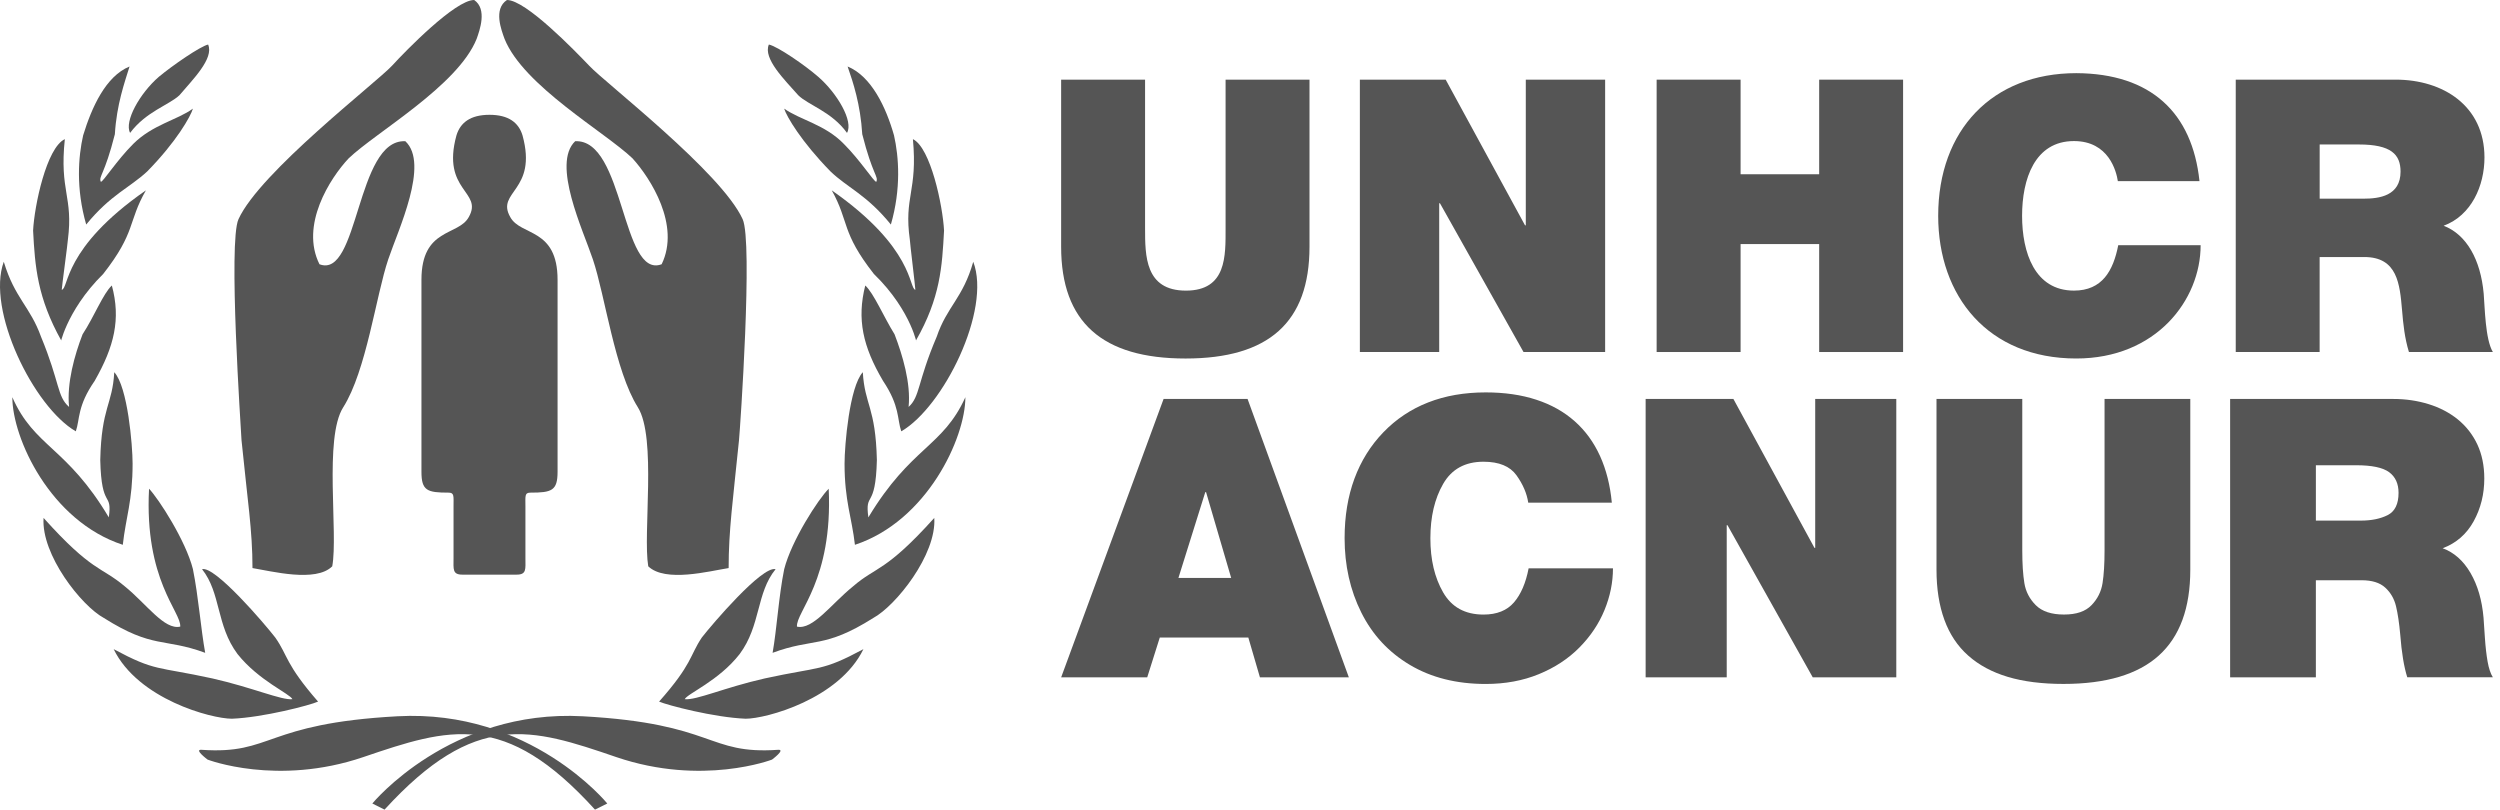 <svg width="145" height="47" viewBox="0 0 145 47" fill="none" xmlns="http://www.w3.org/2000/svg">
<path d="M29.969 33.329C30.55 33.329 30.475 33 30.475 32.383V29.387C30.475 28.768 30.418 28.573 30.771 28.573C32.002 28.573 32.339 28.458 32.339 27.363V16.231C32.339 13.198 30.199 13.701 29.597 12.593C28.739 11.095 31.198 11.095 30.305 7.849C30.078 7.113 29.502 6.659 28.391 6.659C27.28 6.659 26.701 7.113 26.475 7.849C25.583 11.094 28.046 11.094 27.187 12.593C26.581 13.701 24.444 13.198 24.444 16.231V27.363C24.444 28.459 24.776 28.573 26.012 28.573C26.358 28.573 26.305 28.768 26.305 29.387V32.383C26.305 33 26.23 33.329 26.814 33.329H29.971" fill="#555555"/>
<path d="M20.224 9.182C19.129 10.347 17.399 13.067 18.529 15.326C20.824 16.209 20.648 8.051 23.51 8.191C24.923 9.499 23.087 13.349 22.518 15.042C21.812 17.132 21.249 21.507 19.906 23.625C18.779 25.393 19.624 30.939 19.27 32.846C18.319 33.799 15.738 33.126 14.644 32.948C14.644 30.761 14.357 29.031 14.008 25.533C13.974 24.829 13.23 14.021 13.832 12.714C15.068 9.992 21.814 4.804 22.736 3.813C23.544 2.931 26.404 0 27.501 0C28.275 0.531 27.817 1.766 27.643 2.26C26.548 4.98 21.814 7.663 20.224 9.183" fill="#555555"/>
<path d="M36.683 9.182C37.74 10.347 39.474 13.067 38.376 15.326C36.046 16.209 36.224 8.051 33.36 8.191C31.986 9.499 33.82 13.349 34.386 15.042C35.093 17.132 35.659 21.507 36.997 23.625C38.096 25.393 37.279 30.939 37.598 32.846C38.59 33.799 41.13 33.126 42.261 32.948C42.261 30.761 42.509 29.031 42.862 25.533C42.931 24.829 43.674 14.021 43.074 12.714C41.838 9.992 35.093 4.804 34.176 3.813C33.33 2.931 30.501 0 29.404 0C28.596 0.531 29.089 1.766 29.266 2.26C30.363 4.98 35.093 7.663 36.684 9.183" fill="#555555"/>
<path d="M10.413 5.519C9.812 6.087 8.464 6.474 7.546 7.708C7.193 7.039 8.11 5.414 9.208 4.459C10.02 3.783 11.616 2.687 12.071 2.583C12.426 3.396 11.155 4.636 10.412 5.519" fill="#555555"/>
<path d="M8.538 9.944C7.514 10.895 6.419 11.287 4.999 13.023C4.398 10.933 4.54 9.092 4.822 7.853C5.319 6.228 6.131 4.421 7.514 3.856C7.23 4.777 6.767 6.049 6.662 7.785C6.063 10.157 5.705 10.227 5.849 10.546C5.987 10.546 6.767 9.307 7.723 8.351C8.858 7.22 10.27 6.969 11.19 6.3C11.052 6.759 10.239 8.209 8.538 9.944Z" fill="#555555"/>
<path d="M3.551 19.746C2.169 17.268 2.027 15.463 1.92 13.373C1.993 11.925 2.7 8.564 3.76 8.07C3.441 11.11 4.259 11.394 3.937 13.906C3.937 14.047 3.581 16.667 3.581 16.808C4.007 16.739 3.619 14.4 8.463 11.04C7.407 12.88 7.899 13.446 5.986 15.889C3.76 18.084 3.441 20.238 3.55 19.746" fill="#555555"/>
<path d="M5.496 22.083C4.467 23.568 4.644 24.311 4.397 25.017C1.953 23.604 -0.804 17.978 0.219 15.182C0.858 17.303 1.742 17.764 2.38 19.533C3.478 22.187 3.304 23 4.007 23.602C3.865 22.222 4.325 20.593 4.789 19.391C5.461 18.365 5.986 17.02 6.487 16.558C7.016 18.508 6.625 20.099 5.496 22.082" fill="#555555"/>
<path d="M7.691 26.895C7.691 29.053 7.298 30.008 7.122 31.599C2.911 30.221 0.715 25.409 0.715 23.038C1.992 25.938 3.865 25.901 6.311 30.008C6.522 28.449 5.883 29.617 5.815 26.682C5.884 23.602 6.522 23.494 6.627 21.587C7.408 22.434 7.691 25.833 7.691 26.895Z" fill="#555555"/>
<path d="M11.19 33.013C11.511 34.605 11.65 36.484 11.901 37.864C9.496 36.979 8.891 37.651 6.028 35.845C4.716 35.136 2.381 32.166 2.527 30.04C5.356 33.191 5.85 32.84 7.232 34.004C8.505 35.033 9.53 36.554 10.454 36.344C10.52 35.494 8.364 33.651 8.645 28.346C9.211 28.944 10.768 31.351 11.191 33.013" fill="#555555"/>
<path d="M15.968 36.98C16.711 38.04 16.537 38.501 18.448 40.693C17.983 40.904 15.262 41.614 13.452 41.686C12.255 41.686 8.007 40.553 6.593 37.651C9.033 38.959 9.07 38.642 12.323 39.35C14.66 39.881 16.323 40.623 16.96 40.553C16.819 40.235 15.017 39.49 13.776 37.934C12.535 36.272 12.82 34.396 11.719 33.013C12.465 32.802 15.366 36.201 15.967 36.979" fill="#555555"/>
<path d="M46.293 5.519C46.859 6.087 48.241 6.474 49.126 7.708C49.514 7.039 48.562 5.414 47.463 4.459C46.69 3.783 45.093 2.687 44.594 2.583C44.242 3.396 45.515 4.636 46.294 5.519" fill="#555555"/>
<path d="M48.17 9.944C49.161 10.895 50.26 11.287 51.671 13.023C52.274 10.933 52.132 9.092 51.853 7.853C51.393 6.228 50.541 4.421 49.161 3.856C49.482 4.777 49.905 6.049 50.011 7.785C50.612 10.157 50.966 10.227 50.825 10.546C50.684 10.546 49.905 9.307 48.947 8.351C47.854 7.22 46.433 6.969 45.481 6.3C45.624 6.759 46.472 8.209 48.17 9.944Z" fill="#555555"/>
<path d="M53.127 19.746C54.542 17.268 54.643 15.463 54.755 13.373C54.681 11.925 53.974 8.564 52.949 8.07C53.231 11.11 52.417 11.394 52.771 13.906C52.771 14.047 53.091 16.667 53.091 16.808C52.7 16.739 53.053 14.4 48.242 11.04C49.27 12.88 48.771 13.446 50.685 15.889C52.949 18.084 53.231 20.238 53.127 19.746Z" fill="#555555"/>
<path d="M51.211 22.083C52.206 23.568 52.027 24.311 52.274 25.017C54.717 23.604 57.511 17.978 56.449 15.182C55.848 17.303 54.929 17.764 54.328 19.533C53.196 22.187 53.37 23 52.699 23.602C52.839 22.222 52.345 20.593 51.885 19.391C51.248 18.365 50.685 17.02 50.186 16.558C49.691 18.508 50.043 20.099 51.211 22.082" fill="#555555"/>
<path d="M48.984 26.895C48.984 29.053 49.405 30.008 49.586 31.599C53.764 30.221 55.992 25.409 55.992 23.038C54.679 25.938 52.839 25.901 50.365 30.008C50.152 28.449 50.786 29.617 50.859 26.682C50.786 23.602 50.152 23.494 50.043 21.587C49.269 22.434 48.984 25.833 48.984 26.895Z" fill="#555555"/>
<path d="M45.483 33.013C45.162 34.605 45.056 36.484 44.811 37.864C47.182 36.979 47.783 37.651 50.647 35.845C51.957 35.136 54.33 32.166 54.188 30.04C51.355 33.191 50.827 32.84 49.483 34.004C48.207 35.033 47.145 36.554 46.224 36.344C46.154 35.494 48.311 33.651 48.065 28.346C47.463 28.944 45.905 31.351 45.483 33.013Z" fill="#555555"/>
<path d="M40.703 36.98C39.993 38.04 40.169 38.501 38.227 40.693C38.721 40.904 41.412 41.614 43.253 41.686C44.42 41.686 48.667 40.553 50.078 37.651C47.642 38.959 47.603 38.642 44.349 39.35C42.012 39.881 40.385 40.623 39.716 40.553C39.854 40.235 41.692 39.49 42.901 37.934C44.136 36.272 43.855 34.396 44.985 33.013C44.209 32.802 41.308 36.201 40.703 36.979" fill="#555555"/>
<path d="M22.304 46.958L21.596 46.603C21.596 46.603 26.096 41.119 33.805 41.544C41.52 41.968 40.99 43.775 45.127 43.489C45.589 43.454 44.776 44.057 44.776 44.057C44.776 44.057 40.74 45.61 35.751 43.913C30.796 42.215 27.575 41.188 22.305 46.956" fill="#555555"/>
<path d="M34.508 46.958L35.222 46.603C35.222 46.603 30.761 41.119 23.048 41.544C15.298 41.968 15.829 43.775 11.689 43.489C11.228 43.454 12.041 44.057 12.041 44.057C12.041 44.057 16.072 45.61 21.065 43.913C26.052 42.215 29.275 41.188 34.508 46.956" fill="#555555"/>
<path d="M75.951 14.311C75.951 18.692 73.585 20.794 68.761 20.794C63.937 20.794 61.546 18.691 61.546 14.311V4.62H66.414V13.227C66.414 14.842 66.414 16.856 68.782 16.856C71.151 16.856 71.084 14.84 71.084 13.227V4.62H75.951V14.311Z" fill="#555555"/>
<path d="M78.872 4.62H83.85L88.452 13.07H88.496V4.62H93.098V20.417H88.364L83.518 11.789H83.474V20.417H78.872V4.62Z" fill="#555555"/>
<path d="M96.085 4.62H100.954V10.107H105.512V4.62H110.379V20.417H105.512V14.156H100.954V20.417H96.085V4.62Z" fill="#555555"/>
<path d="M122.835 10.505C122.747 9.929 122.305 8.182 120.289 8.182C118.01 8.182 117.281 10.393 117.281 12.517C117.281 14.641 118.01 16.855 120.289 16.855C121.928 16.855 122.569 15.704 122.858 14.221H127.637C127.637 17.407 125.048 20.793 120.424 20.793C115.314 20.793 112.415 17.186 112.415 12.517C112.415 7.538 115.557 4.243 120.424 4.243C124.76 4.264 127.151 6.543 127.57 10.504H122.837" fill="#555555"/>
<path d="M134.539 8.38H136.82C138.679 8.38 139.232 8.955 139.232 9.952C139.232 11.366 137.992 11.523 137.086 11.523H134.541V8.38H134.539ZM129.671 20.417H134.539V14.908H137.131C139.055 14.908 139.187 16.479 139.319 17.984C139.385 18.802 139.473 19.62 139.718 20.416H144.586C144.142 19.686 144.121 17.806 144.054 17.032C143.878 15.063 143.059 13.602 141.731 13.093C143.347 12.496 144.099 10.77 144.099 9.133C144.099 6.145 141.708 4.619 138.944 4.619H129.673V20.414" fill="#555555"/>
<path d="M69.907 28.542H69.951L71.408 33.519H68.349L69.907 28.542ZM67.488 23.14L61.547 39.285H66.539L67.267 36.978H72.403L73.076 39.285H78.233L72.359 23.14H67.488Z" fill="#555555"/>
<path d="M93.485 29.154H88.638C88.558 28.617 88.328 28.086 87.954 27.564C87.578 27.042 86.942 26.78 86.043 26.78C84.975 26.78 84.195 27.209 83.702 28.067C83.209 28.924 82.962 29.974 82.962 31.218C82.962 32.463 83.208 33.501 83.702 34.358C84.195 35.216 84.975 35.645 86.043 35.645C86.816 35.645 87.404 35.41 87.809 34.94C88.215 34.468 88.497 33.81 88.66 32.963H93.552C93.552 33.78 93.388 34.587 93.06 35.385C92.733 36.182 92.247 36.907 91.603 37.558C90.959 38.209 90.174 38.724 89.25 39.102C88.326 39.481 87.3 39.67 86.173 39.67C84.478 39.67 83.014 39.302 81.776 38.566C80.538 37.831 79.598 36.816 78.954 35.524C78.309 34.232 77.987 32.795 77.987 31.215C77.987 29.942 78.177 28.792 78.556 27.765C78.936 26.738 79.493 25.842 80.231 25.077C80.967 24.312 81.833 23.733 82.826 23.344C83.82 22.953 84.935 22.759 86.173 22.759C87.263 22.759 88.241 22.901 89.106 23.184C89.972 23.467 90.713 23.883 91.332 24.432C91.951 24.98 92.44 25.653 92.802 26.449C93.162 27.244 93.391 28.146 93.486 29.156" fill="#555555"/>
<path d="M105.282 23.14V31.776H105.238L100.537 23.14H95.447V39.285H100.15V30.462H100.194L105.139 39.285H109.985V23.14H105.282Z" fill="#555555"/>
<path d="M127.037 23.14V33.044C127.037 35.267 126.428 36.926 125.209 38.023C123.991 39.12 122.148 39.668 119.683 39.668C118.439 39.668 117.362 39.532 116.452 39.259C115.543 38.987 114.779 38.576 114.16 38.028C113.541 37.48 113.08 36.788 112.775 35.952C112.47 35.117 112.317 34.147 112.317 33.042V23.139H117.292V31.931C117.292 32.697 117.332 33.326 117.413 33.82C117.493 34.313 117.715 34.74 118.076 35.101C118.437 35.462 118.982 35.643 119.71 35.643C120.439 35.643 120.957 35.462 121.306 35.101C121.657 34.74 121.87 34.313 121.948 33.82C122.025 33.327 122.064 32.697 122.064 31.931V23.139H127.038L127.037 23.14Z" fill="#555555"/>
<path d="M134.321 26.984V30.195H136.928C137.547 30.195 138.066 30.088 138.486 29.876C138.906 29.662 139.116 29.232 139.116 28.584C139.116 28.055 138.934 27.656 138.569 27.386C138.204 27.118 137.566 26.984 136.652 26.984H134.321ZM129.347 39.285V23.14H138.821C139.527 23.14 140.206 23.239 140.853 23.438C141.501 23.638 142.069 23.934 142.554 24.327C143.039 24.722 143.417 25.206 143.686 25.779C143.954 26.354 144.089 27.012 144.089 27.756C144.089 28.662 143.884 29.488 143.472 30.235C143.059 30.983 142.461 31.503 141.674 31.798C142.336 32.042 142.874 32.519 143.29 33.233C143.705 33.947 143.957 34.812 144.045 35.828C144.06 36.041 144.085 36.422 144.122 36.97C144.159 37.519 144.213 37.989 144.282 38.378C144.351 38.768 144.452 39.07 144.586 39.283H139.622C139.43 38.68 139.294 37.851 139.213 36.799C139.154 36.145 139.074 35.6 138.97 35.165C138.867 34.732 138.659 34.371 138.346 34.084C138.034 33.796 137.575 33.654 136.971 33.654H134.32V39.285H129.346H129.347Z" fill="#555555"/>
</svg>
